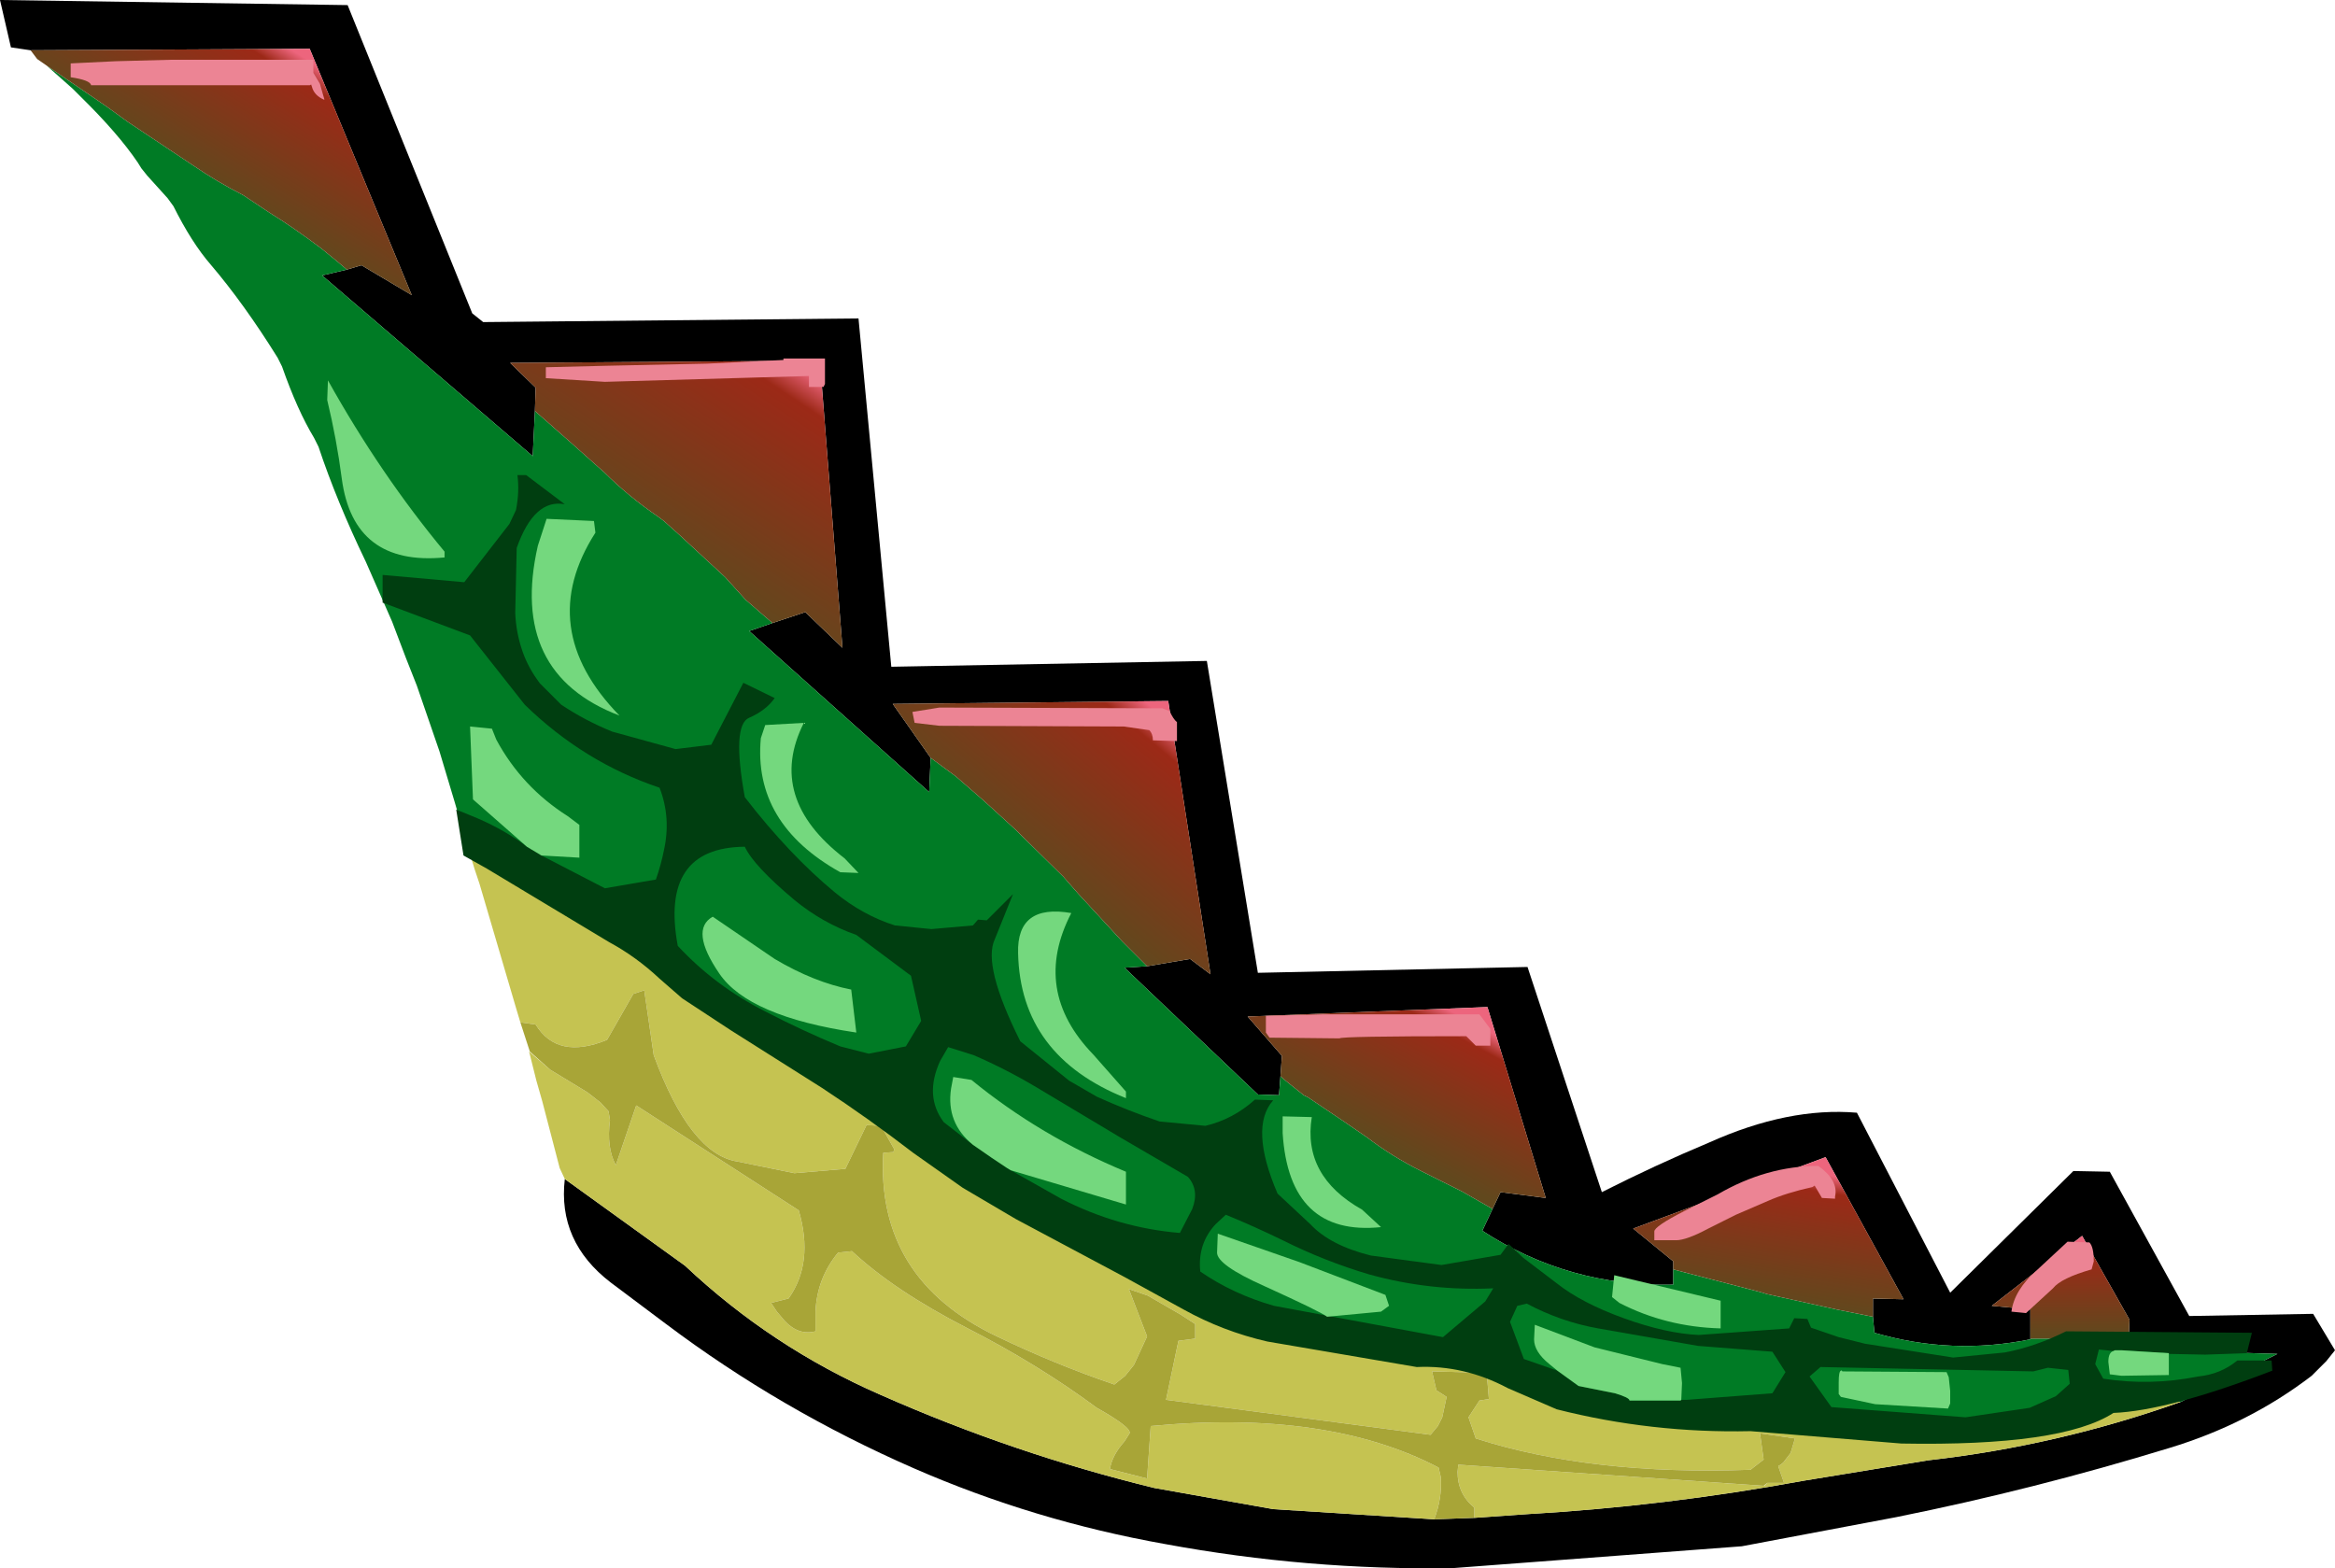 <?xml version="1.0" encoding="UTF-8" standalone="no"?>
<svg xmlns:xlink="http://www.w3.org/1999/xlink" height="107.6px" width="160.2px" xmlns="http://www.w3.org/2000/svg">
  <g transform="matrix(1.0, 0.0, 0.0, 1.0, 81.5, 52.6)">
    <path d="M-57.7 -34.1 L-56.7 -34.4 -53.25 -32.35 -60.25 -49.25 -79.4 -49.15 -80.75 -49.35 -81.5 -52.6 -57.65 -52.25 -49.1 -31.1 -48.35 -30.5 -22.6 -30.75 -20.35 -6.85 1.3 -7.25 4.8 14.15 23.3 13.75 28.4 29.2 Q32.05 27.35 35.75 25.8 41.2 23.35 45.9 23.75 L52.3 36.1 60.75 27.75 63.25 27.8 68.7 37.7 77.2 37.55 78.7 40.05 78.1 40.8 77.1 41.8 Q72.8 45.1 67.35 46.75 58.05 49.6 48.6 51.5 L38.0 53.5 18.15 55.0 Q8.2 55.15 -1.55 53.35 -10.55 51.75 -18.8 48.15 -27.95 44.15 -35.8 38.25 L-39.6 35.4 Q-43.25 32.6 -42.75 28.3 L-34.5 34.25 Q-28.55 39.85 -21.1 43.1 -11.95 47.15 -2.3 49.5 L5.85 50.95 16.9 51.65 19.65 51.55 23.2 51.3 Q32.75 50.75 42.25 49.0 L50.8 47.6 Q59.65 46.6 68.1 43.6 L74.75 40.3 64.55 40.0 64.55 39.25 64.6 37.95 61.35 32.2 55.15 37.0 57.8 37.25 57.8 39.25 57.8 39.3 Q52.4 40.4 47.1 38.85 L47.0 37.75 47.0 36.5 49.1 36.55 43.75 26.8 30.55 31.7 33.3 33.95 33.3 34.5 33.3 35.55 Q26.1 35.7 20.2 31.85 L20.9 30.35 21.45 29.2 24.55 29.6 20.55 16.5 4.1 17.15 6.45 19.85 6.35 21.25 6.25 22.55 4.8 22.5 -4.35 13.8 -2.8 13.7 0.15 13.2 1.55 14.25 -1.35 -4.5 -20.25 -4.3 -17.65 -0.6 -17.75 1.75 -30.1 -9.3 -28.5 -9.85 -26.25 -10.6 -23.7 -8.15 -25.25 -27.85 -46.5 -27.7 -44.75 -26.0 -44.8 -24.4 -44.95 -21.3 -59.4 -33.7 -57.7 -34.1" fill="#000000" fill-rule="evenodd" stroke="none"/>
    <path d="M-78.3 -48.1 L-74.2 -45.3 -72.75 -44.25 -68.25 -41.25 Q-66.65 -40.15 -64.8 -39.2 L-64.5 -39.0 -63.0 -38.0 Q-61.45 -37.05 -59.45 -35.55 L-58.35 -34.65 -57.7 -34.1 -59.4 -33.7 -44.95 -21.3 -44.8 -24.4 -42.7 -22.55 -42.3 -22.2 -40.45 -20.55 -40.05 -20.2 Q-38.4 -18.55 -36.35 -17.15 L-35.95 -16.85 -35.0 -16.0 -31.75 -13.0 -30.35 -11.45 -28.5 -9.85 -30.1 -9.3 -17.75 1.75 -17.65 -0.6 -15.95 0.65 -14.05 2.3 -11.8 4.35 -11.45 4.7 -8.55 7.55 -7.5 8.75 -4.5 12.0 -2.8 13.7 -4.35 13.8 4.8 22.5 6.25 22.55 6.35 21.25 6.7 21.55 7.95 22.55 8.25 22.7 10.7 24.35 12.3 25.45 Q14.0 26.75 16.0 27.75 L18.8 29.15 20.9 30.35 20.2 31.85 Q26.1 35.7 33.3 35.55 L33.3 34.5 34.25 34.75 39.25 36.05 39.75 36.2 44.5 37.25 46.5 37.65 47.0 37.75 47.1 38.85 Q52.4 40.4 57.8 39.3 L57.8 39.25 64.0 39.25 64.55 39.25 64.55 40.0 74.75 40.3 68.1 43.6 65.85 43.0 63.35 43.05 57.9 44.45 48.25 45.05 44.95 44.85 42.8 44.1 37.25 44.25 30.05 43.7 Q26.3 43.35 22.7 41.95 L20.1 41.15 Q18.25 40.4 16.25 40.4 L12.3 39.7 8.5 38.9 1.9 36.4 Q0.5 35.75 -0.9 35.2 L-3.2 34.2 -6.55 32.95 Q-10.6 31.4 -14.4 29.1 -18.1 26.8 -21.15 23.8 -21.95 22.95 -22.85 22.2 -24.85 20.65 -27.25 19.75 -31.95 18.1 -35.65 14.85 L-39.75 11.65 Q-41.4 10.5 -43.15 9.6 -46.75 7.85 -49.6 4.85 L-50.3 2.45 -51.35 -1.05 -52.9 -5.55 -53.65 -7.45 -54.6 -9.95 -56.4 -14.05 Q-58.4 -18.2 -59.65 -21.95 L-59.95 -22.55 Q-61.1 -24.45 -62.15 -27.45 L-62.45 -28.05 Q-64.75 -31.75 -67.05 -34.45 -68.35 -35.95 -69.6 -38.45 L-70.0 -39.0 -71.4 -40.55 -71.8 -41.05 -72.05 -41.45 Q-73.4 -43.45 -76.0 -46.0 L-76.5 -46.5 -78.3 -48.1" fill="#007b25" fill-rule="evenodd" stroke="none"/>
    <path d="M-57.7 -34.1 L-58.35 -34.65 -59.45 -35.55 Q-61.45 -37.05 -63.0 -38.0 L-64.5 -39.0 -64.8 -39.2 Q-66.65 -40.15 -68.25 -41.25 L-72.75 -44.25 -74.2 -45.3 -78.3 -48.1 -78.95 -48.55 -79.4 -49.15 -60.25 -49.25 -53.25 -32.35 -56.7 -34.4 -57.7 -34.1" fill="url(#gradient0)" fill-rule="evenodd" stroke="none"/>
    <path d="M-28.5 -9.85 L-30.35 -11.45 -31.75 -13.0 -35.0 -16.0 -35.95 -16.85 -36.35 -17.15 Q-38.4 -18.55 -40.05 -20.2 L-40.45 -20.55 -42.3 -22.2 -42.7 -22.55 -44.8 -24.4 -44.75 -26.0 -46.5 -27.7 -25.25 -27.85 -23.7 -8.15 -26.25 -10.6 -28.5 -9.85" fill="url(#gradient1)" fill-rule="evenodd" stroke="none"/>
    <path d="M-2.8 13.7 L-4.5 12.0 -7.5 8.75 -8.55 7.55 -11.45 4.7 -11.8 4.35 -14.05 2.3 -15.95 0.65 -17.65 -0.6 -20.25 -4.3 -1.35 -4.5 1.55 14.25 0.15 13.2 -2.8 13.7" fill="url(#gradient2)" fill-rule="evenodd" stroke="none"/>
    <path d="M20.9 30.35 L18.8 29.15 16.0 27.75 Q14.0 26.75 12.3 25.45 L10.7 24.35 8.25 22.7 7.95 22.55 6.7 21.55 6.35 21.25 6.45 19.85 4.1 17.15 20.55 16.5 24.55 29.6 21.45 29.2 20.9 30.35" fill="url(#gradient3)" fill-rule="evenodd" stroke="none"/>
    <path d="M64.55 39.25 L64.0 39.25 57.8 39.25 57.8 37.25 55.15 37.0 61.35 32.2 64.6 37.95 64.55 39.25" fill="url(#gradient4)" fill-rule="evenodd" stroke="none"/>
    <path d="M47.0 37.75 L46.5 37.65 44.5 37.25 39.75 36.2 39.25 36.05 34.25 34.75 33.3 34.5 33.3 33.95 30.55 31.7 43.75 26.8 49.1 36.55 47.0 36.5 47.0 37.75" fill="url(#gradient5)" fill-rule="evenodd" stroke="none"/>
    <path d="M-49.6 4.85 Q-46.75 7.85 -43.15 9.6 -41.4 10.5 -39.75 11.65 L-35.65 14.85 Q-31.95 18.1 -27.25 19.75 -24.85 20.65 -22.85 22.2 -21.95 22.95 -21.15 23.8 -18.1 26.8 -14.4 29.1 -10.6 31.4 -6.55 32.95 L-3.2 34.2 -0.9 35.2 Q0.5 35.75 1.9 36.4 L8.5 38.9 12.3 39.7 16.25 40.4 Q18.25 40.4 20.1 41.15 L22.7 41.95 Q26.3 43.35 30.05 43.7 L37.25 44.25 42.8 44.1 44.95 44.85 48.25 45.05 57.9 44.45 63.35 43.05 65.85 43.0 68.1 43.6 Q59.65 46.6 50.8 47.6 L42.25 49.0 Q32.75 50.75 23.2 51.3 L19.65 51.55 19.65 50.85 Q18.5 49.9 18.5 48.4 L18.55 47.9 39.5 49.35 39.55 49.35 39.75 49.15 40.9 49.15 40.5 48.0 Q40.7 47.9 40.85 47.75 L41.35 47.1 41.5 46.6 41.65 46.1 39.25 45.75 39.5 47.55 38.6 48.25 Q27.7 48.65 19.75 46.1 L19.25 44.65 20.0 43.5 20.65 43.4 20.5 41.6 16.75 41.5 17.05 42.8 17.75 43.25 17.45 44.65 17.15 45.25 16.65 45.85 -1.5 43.45 -0.65 39.4 0.5 39.25 0.5 38.25 -0.5 37.6 -2.75 36.3 -4.05 35.85 -2.8 39.1 -3.7 41.05 -4.3 41.8 -5.05 42.4 Q-9.15 41.0 -13.1 39.1 -21.4 35.15 -20.9 26.5 L-20.2 26.45 -20.15 26.25 -21.05 24.65 -22.05 24.6 -23.5 27.6 -27.0 27.9 -30.9 27.1 Q-34.15 26.6 -36.65 19.8 L-37.3 15.35 -38.05 15.6 -39.85 18.75 Q-43.25 20.15 -44.75 17.7 L-45.8 17.55 -46.1 16.55 -48.6 8.05 -48.95 7.0 -49.6 4.85 M-43.75 20.8 L-41.2 22.35 -40.3 23.05 -39.75 23.65 -39.65 24.25 Q-39.9 26.15 -39.25 27.35 L-37.85 23.25 -26.7 30.45 Q-25.65 34.05 -27.4 36.5 L-28.6 36.8 -28.2 37.4 -27.65 38.05 Q-26.7 39.05 -25.55 38.75 L-25.55 37.4 Q-25.45 35.1 -24.0 33.35 L-23.05 33.25 Q-20.15 35.95 -15.2 38.5 -10.3 41.0 -6.25 44.0 -3.85 45.35 -4.0 45.75 L-4.35 46.3 Q-5.2 47.25 -5.35 48.2 L-2.8 48.85 -2.55 45.25 Q9.55 44.1 17.2 48.1 L17.35 48.75 Q17.45 50.2 16.9 51.65 L5.85 50.95 -2.3 49.5 Q-11.95 47.15 -21.1 43.1 -28.55 39.85 -34.5 34.25 L-42.75 28.3 -43.1 27.55 -44.3 22.95 -44.7 21.55 -44.85 20.95 -45.2 19.55 -43.75 20.8" fill="#c5c351" fill-rule="evenodd" stroke="none"/>
    <path d="M-44.75 17.7 Q-43.25 20.15 -39.85 18.75 L-38.05 15.6 -37.3 15.35 -36.65 19.8 Q-34.15 26.6 -30.9 27.1 L-27.0 27.9 -23.5 27.6 -22.05 24.6 -21.05 24.65 -20.15 26.25 -20.2 26.45 -20.9 26.5 Q-21.4 35.15 -13.1 39.1 -9.15 41.0 -5.05 42.4 L-4.3 41.8 -3.7 41.05 -2.8 39.1 -4.05 35.85 -2.75 36.3 -0.5 37.6 0.5 38.25 0.5 39.25 -0.65 39.4 -1.5 43.45 16.65 45.85 17.15 45.25 17.45 44.65 17.75 43.25 17.05 42.8 16.75 41.5 20.5 41.6 20.65 43.4 20.0 43.5 19.25 44.65 19.75 46.1 Q27.7 48.65 38.6 48.25 L39.5 47.55 39.25 45.75 41.65 46.1 41.5 46.6 41.35 47.1 40.85 47.75 Q40.7 47.9 40.5 48.0 L40.9 49.15 39.75 49.15 39.5 49.35 18.55 47.9 18.5 48.4 Q18.5 49.9 19.65 50.85 L19.65 51.55 16.9 51.65 Q17.45 50.2 17.35 48.75 L17.2 48.1 Q9.55 44.1 -2.55 45.25 L-2.8 48.85 -5.35 48.2 Q-5.2 47.25 -4.35 46.3 L-4.0 45.75 Q-3.85 45.35 -6.25 44.0 -10.3 41.0 -15.2 38.5 -20.15 35.95 -23.05 33.25 L-24.0 33.35 Q-25.45 35.1 -25.55 37.4 L-25.55 38.75 Q-26.7 39.05 -27.65 38.05 L-28.2 37.4 -28.6 36.8 -27.4 36.5 Q-25.65 34.05 -26.7 30.45 L-37.85 23.25 -39.25 27.35 Q-39.9 26.15 -39.65 24.25 L-39.75 23.65 -40.3 23.05 -41.2 22.35 -43.75 20.8 -45.15 19.55 -45.8 17.55 -44.75 17.7" fill="#a8a537" fill-rule="evenodd" stroke="none"/>
    <path d="M-60.25 -46.75 L-75.25 -46.75 Q-75.3 -47.1 -76.65 -47.3 L-76.65 -48.25 -73.55 -48.4 -69.75 -48.5 -60.0 -48.5 -60.0 -47.6 -59.55 -46.85 -59.25 -45.8 -59.25 -45.75 Q-59.95 -46.05 -60.1 -46.65 L-60.15 -46.8 -60.25 -46.75 M-44.05 -27.4 L-40.0 -27.5 -33.0 -27.65 -27.75 -27.9 -27.75 -28.0 -24.9 -28.0 -24.9 -26.25 -25.0 -26.05 -26.0 -26.05 -26.0 -26.8 -40.0 -26.4 -44.05 -26.65 -44.05 -27.4 M-17.05 -4.05 L-1.75 -4.0 -1.25 -3.8 Q-1.0 -3.25 -0.75 -3.05 L-0.75 -1.75 -2.4 -1.8 Q-2.4 -2.25 -2.65 -2.5 L-4.4 -2.75 -17.05 -2.8 -18.75 -3.0 -18.9 -3.75 -17.05 -4.05 M60.35 32.6 L61.85 32.65 Q62.15 32.95 62.15 33.95 L62.0 34.5 Q59.9 35.1 59.35 35.8 L57.5 37.5 56.5 37.4 Q56.7 35.9 58.25 34.55 L60.35 32.6 M44.4 29.5 L44.4 29.65 43.5 29.6 43.0 28.75 42.85 28.85 Q41.05 29.25 39.8 29.8 L37.6 30.75 35.7 31.7 Q34.2 32.5 33.5 32.5 L32.0 32.5 32.0 31.9 Q32.0 31.55 34.05 30.5 L36.35 29.35 Q39.7 27.4 43.25 27.4 44.65 28.4 44.4 29.5 M20.75 19.15 L19.75 19.15 19.1 18.5 Q10.5 18.5 10.4 18.65 L5.6 18.6 5.35 18.25 5.35 17.1 9.25 17.0 20.0 17.0 20.75 18.0 20.75 19.15" fill="#ec8494" fill-rule="evenodd" stroke="none"/>
    <path d="M-44.35 6.1 L-40.0 8.35 -36.5 7.75 Q-36.15 6.75 -35.95 5.75 -35.45 3.5 -36.25 1.45 -41.45 -0.3 -45.5 -4.25 L-49.25 -9.0 -55.25 -11.25 -55.25 -13.15 -49.65 -12.65 -46.55 -16.65 -46.1 -17.6 Q-45.85 -18.85 -46.0 -20.0 L-45.4 -20.0 -42.75 -18.0 Q-44.85 -18.4 -46.05 -15.0 L-46.15 -10.55 Q-46.1 -9.2 -45.65 -7.9 -45.25 -6.75 -44.45 -5.7 L-43.0 -4.25 Q-41.35 -3.15 -39.5 -2.4 L-35.15 -1.2 -32.7 -1.5 -30.5 -5.75 -28.35 -4.7 Q-28.95 -3.85 -30.1 -3.35 -31.3 -2.85 -30.4 2.1 -27.35 6.05 -24.2 8.65 -22.3 10.2 -20.1 10.9 L-17.6 11.15 -14.75 10.9 -14.4 10.5 -13.8 10.55 -12.0 8.75 -13.25 11.85 Q-14.1 13.65 -11.5 18.85 L-8.15 21.55 -6.25 22.65 Q-4.15 23.6 -1.95 24.35 L1.2 24.65 Q3.1 24.2 4.6 22.85 L5.85 22.9 Q4.2 24.75 6.15 29.3 L8.4 31.4 Q9.75 32.85 12.55 33.55 L17.4 34.2 21.45 33.5 22.0 32.75 23.0 33.7 25.3 35.45 Q27.0 36.8 29.9 37.85 32.8 38.9 35.05 39.0 L41.25 38.55 41.6 37.85 42.5 37.9 42.75 38.5 44.65 39.15 46.45 39.6 52.5 40.55 56.05 40.2 Q58.15 39.8 60.25 38.75 L73.0 38.85 72.65 40.25 69.8 40.35 67.3 40.3 67.3 40.25 64.05 40.05 63.6 40.05 63.5 40.1 62.5 40.0 62.25 41.0 62.8 42.0 Q66.05 42.5 69.3 41.85 70.85 41.7 72.0 40.75 L74.35 40.75 74.4 41.45 Q67.25 44.2 63.5 44.35 59.95 46.65 48.95 46.45 L38.6 45.6 Q31.8 45.75 25.3 44.1 L21.95 42.65 Q18.95 41.05 15.7 41.2 L5.45 39.45 Q2.4 38.75 -0.3 37.25 L-4.3 35.05 -11.8 31.05 -15.45 28.9 -18.85 26.5 Q-21.9 24.15 -25.1 22.05 L-31.35 18.1 -34.7 15.9 -36.25 14.55 Q-37.85 13.05 -39.7 12.05 L-48.1 7.0 -49.7 6.1 -50.2 2.95 -49.1 3.4 Q-47.35 4.1 -45.75 5.2 L-45.35 5.5 -44.35 6.1 M-12.15 27.7 L-8.7 29.65 Q-4.8 31.65 -0.55 32.0 L0.3 30.35 Q0.8 29.05 0.0 28.15 L-4.55 25.5 -10.4 22.0 Q-12.5 20.75 -14.7 19.8 L-16.45 19.25 -17.0 20.2 Q-18.1 22.6 -16.75 24.4 L-14.75 25.95 -13.45 26.85 -12.4 27.55 -12.15 27.7 M-18.3 17.45 L-19.0 14.35 -22.75 11.55 Q-25.05 10.75 -27.0 9.15 -29.8 6.8 -30.4 5.5 -36.25 5.55 -35.0 12.3 -32.45 15.05 -29.0 16.8 -26.5 18.1 -23.85 19.2 L-21.9 19.7 -19.35 19.2 -18.3 17.45 M43.4 41.2 L42.65 41.85 44.15 43.95 53.35 44.65 57.75 44.0 59.55 43.2 60.5 42.35 60.4 41.4 59.0 41.25 58.0 41.5 43.4 41.2 M1.9 31.4 Q0.65 32.75 0.85 34.65 3.1 36.2 5.9 37.0 L17.5 39.15 20.4 36.7 20.95 35.8 Q16.6 36.0 12.45 34.85 9.4 33.95 6.5 32.5 4.55 31.55 2.6 30.75 L1.9 31.4 M33.85 43.45 L34.25 43.45 40.1 43.0 41.0 41.55 40.1 40.15 35.0 39.75 28.15 38.55 Q25.6 38.1 23.25 36.85 L22.6 37.0 22.1 38.1 23.05 40.65 25.35 41.45 26.8 42.5 29.3 43.0 Q30.3 43.3 30.3 43.5 L33.8 43.5 33.85 43.45" fill="#003e10" fill-rule="evenodd" stroke="none"/>
    <path d="M-59.0 -26.5 Q-55.4 -20.05 -51.0 -14.75 L-51.0 -14.35 Q-57.25 -13.75 -58.05 -19.75 -58.4 -22.45 -59.05 -25.15 L-59.0 -26.5 M-44.35 6.1 L-45.35 5.5 -49.05 2.25 -49.25 -2.75 -47.75 -2.6 -47.45 -1.85 Q-45.7 1.4 -42.55 3.4 L-41.75 4.0 -41.75 6.25 -44.35 6.1 M63.5 40.1 L63.6 40.05 64.05 40.05 67.3 40.25 67.3 40.3 67.3 41.75 64.05 41.8 63.25 41.7 63.15 40.85 Q63.15 40.2 63.5 40.1 M-44.0 -17.0 L-40.75 -16.85 -40.65 -16.05 Q-44.85 -9.5 -39.0 -3.5 -46.6 -6.4 -44.6 -15.15 L-44.0 -17.0 M-26.35 -3.0 Q-28.95 2.15 -23.55 6.3 L-22.6 7.3 -23.85 7.25 Q-29.85 3.9 -29.3 -1.95 L-29.0 -2.85 -26.35 -3.0 M-14.75 25.95 Q-16.6 24.45 -16.25 22.1 L-16.1 21.3 -14.85 21.5 Q-10.15 25.35 -4.25 27.8 L-4.25 30.05 -12.15 27.7 -12.4 27.55 -13.45 26.85 -14.75 25.95 M-4.25 22.3 L-4.25 22.75 Q-11.5 19.85 -11.65 12.8 -11.75 9.4 -8.0 10.05 -10.75 15.35 -6.5 19.75 L-4.25 22.3 M-22.75 18.25 Q-30.15 17.15 -32.15 14.2 -34.2 11.2 -32.6 10.3 L-28.35 13.2 Q-25.65 14.8 -23.1 15.3 L-22.75 18.25 M44.65 42.25 Q44.65 41.5 44.8 41.45 44.85 41.4 44.9 41.5 L52.05 41.55 52.2 41.9 52.3 42.85 52.3 43.7 52.15 44.05 47.15 43.75 44.8 43.25 44.65 43.05 44.65 42.25 M8.5 24.05 Q7.85 28.1 11.95 30.4 L13.25 31.6 Q6.95 32.25 6.5 25.15 L6.5 24.0 8.5 24.05 M13.8 37.0 L13.25 37.4 9.55 37.75 Q9.1 37.4 5.25 35.65 2.0 34.2 2.0 33.35 L2.05 32.05 7.65 34.0 13.55 36.25 13.8 37.0 M29.25 34.9 L36.55 36.65 36.55 38.55 Q32.8 38.45 29.6 36.8 L29.1 36.4 29.25 34.9 M33.85 43.45 L33.8 43.5 30.3 43.5 Q30.3 43.3 29.3 43.0 L26.8 42.5 25.35 41.45 24.8 41.0 Q23.75 40.15 23.75 39.3 L23.8 38.3 27.9 39.85 32.55 41.0 33.8 41.25 33.9 42.3 33.85 43.45" fill="#74d87e" fill-rule="evenodd" stroke="none"/>
  </g>
  <defs>
    <linearGradient gradientTransform="matrix(0.004, -0.006, 0.016, 0.01, -63.8, -44.75)" gradientUnits="userSpaceOnUse" id="gradient0" spreadMethod="pad" x1="-819.2" x2="819.2">
      <stop offset="0.0" stop-color="#61481d"/>
      <stop offset="0.8" stop-color="#9c2917"/>
      <stop offset="0.922" stop-color="#ed657d"/>
    </linearGradient>
    <linearGradient gradientTransform="matrix(0.006, -0.009, 0.015, 0.01, -32.25, -22.3)" gradientUnits="userSpaceOnUse" id="gradient1" spreadMethod="pad" x1="-819.2" x2="819.2">
      <stop offset="0.0" stop-color="#61481d"/>
      <stop offset="0.8" stop-color="#9c2917"/>
      <stop offset="0.922" stop-color="#ed657d"/>
    </linearGradient>
    <linearGradient gradientTransform="matrix(0.006, -0.007, 0.013, 0.011, -6.1, 1.2)" gradientUnits="userSpaceOnUse" id="gradient2" spreadMethod="pad" x1="-819.2" x2="819.2">
      <stop offset="0.0" stop-color="#61481d"/>
      <stop offset="0.8" stop-color="#9c2917"/>
      <stop offset="0.922" stop-color="#ed657d"/>
    </linearGradient>
    <linearGradient gradientTransform="matrix(0.003, -0.006, 0.013, 0.007, 15.65, 20.75)" gradientUnits="userSpaceOnUse" id="gradient3" spreadMethod="pad" x1="-819.2" x2="819.2">
      <stop offset="0.0" stop-color="#61481d"/>
      <stop offset="0.8" stop-color="#9c2917"/>
      <stop offset="0.922" stop-color="#ed657d"/>
    </linearGradient>
    <linearGradient gradientTransform="matrix(0.0, -0.004, 0.006, 0.0, 59.85, 35.65)" gradientUnits="userSpaceOnUse" id="gradient4" spreadMethod="pad" x1="-819.2" x2="819.2">
      <stop offset="0.0" stop-color="#61481d"/>
      <stop offset="0.8" stop-color="#9c2917"/>
      <stop offset="0.922" stop-color="#ed657d"/>
    </linearGradient>
    <linearGradient gradientTransform="matrix(8.0E-4, -0.006, 0.012, 0.002, 40.15, 31.65)" gradientUnits="userSpaceOnUse" id="gradient5" spreadMethod="pad" x1="-819.2" x2="819.2">
      <stop offset="0.0" stop-color="#61481d"/>
      <stop offset="0.8" stop-color="#9c2917"/>
      <stop offset="0.922" stop-color="#ed657d"/>
    </linearGradient>
  </defs>
</svg>
